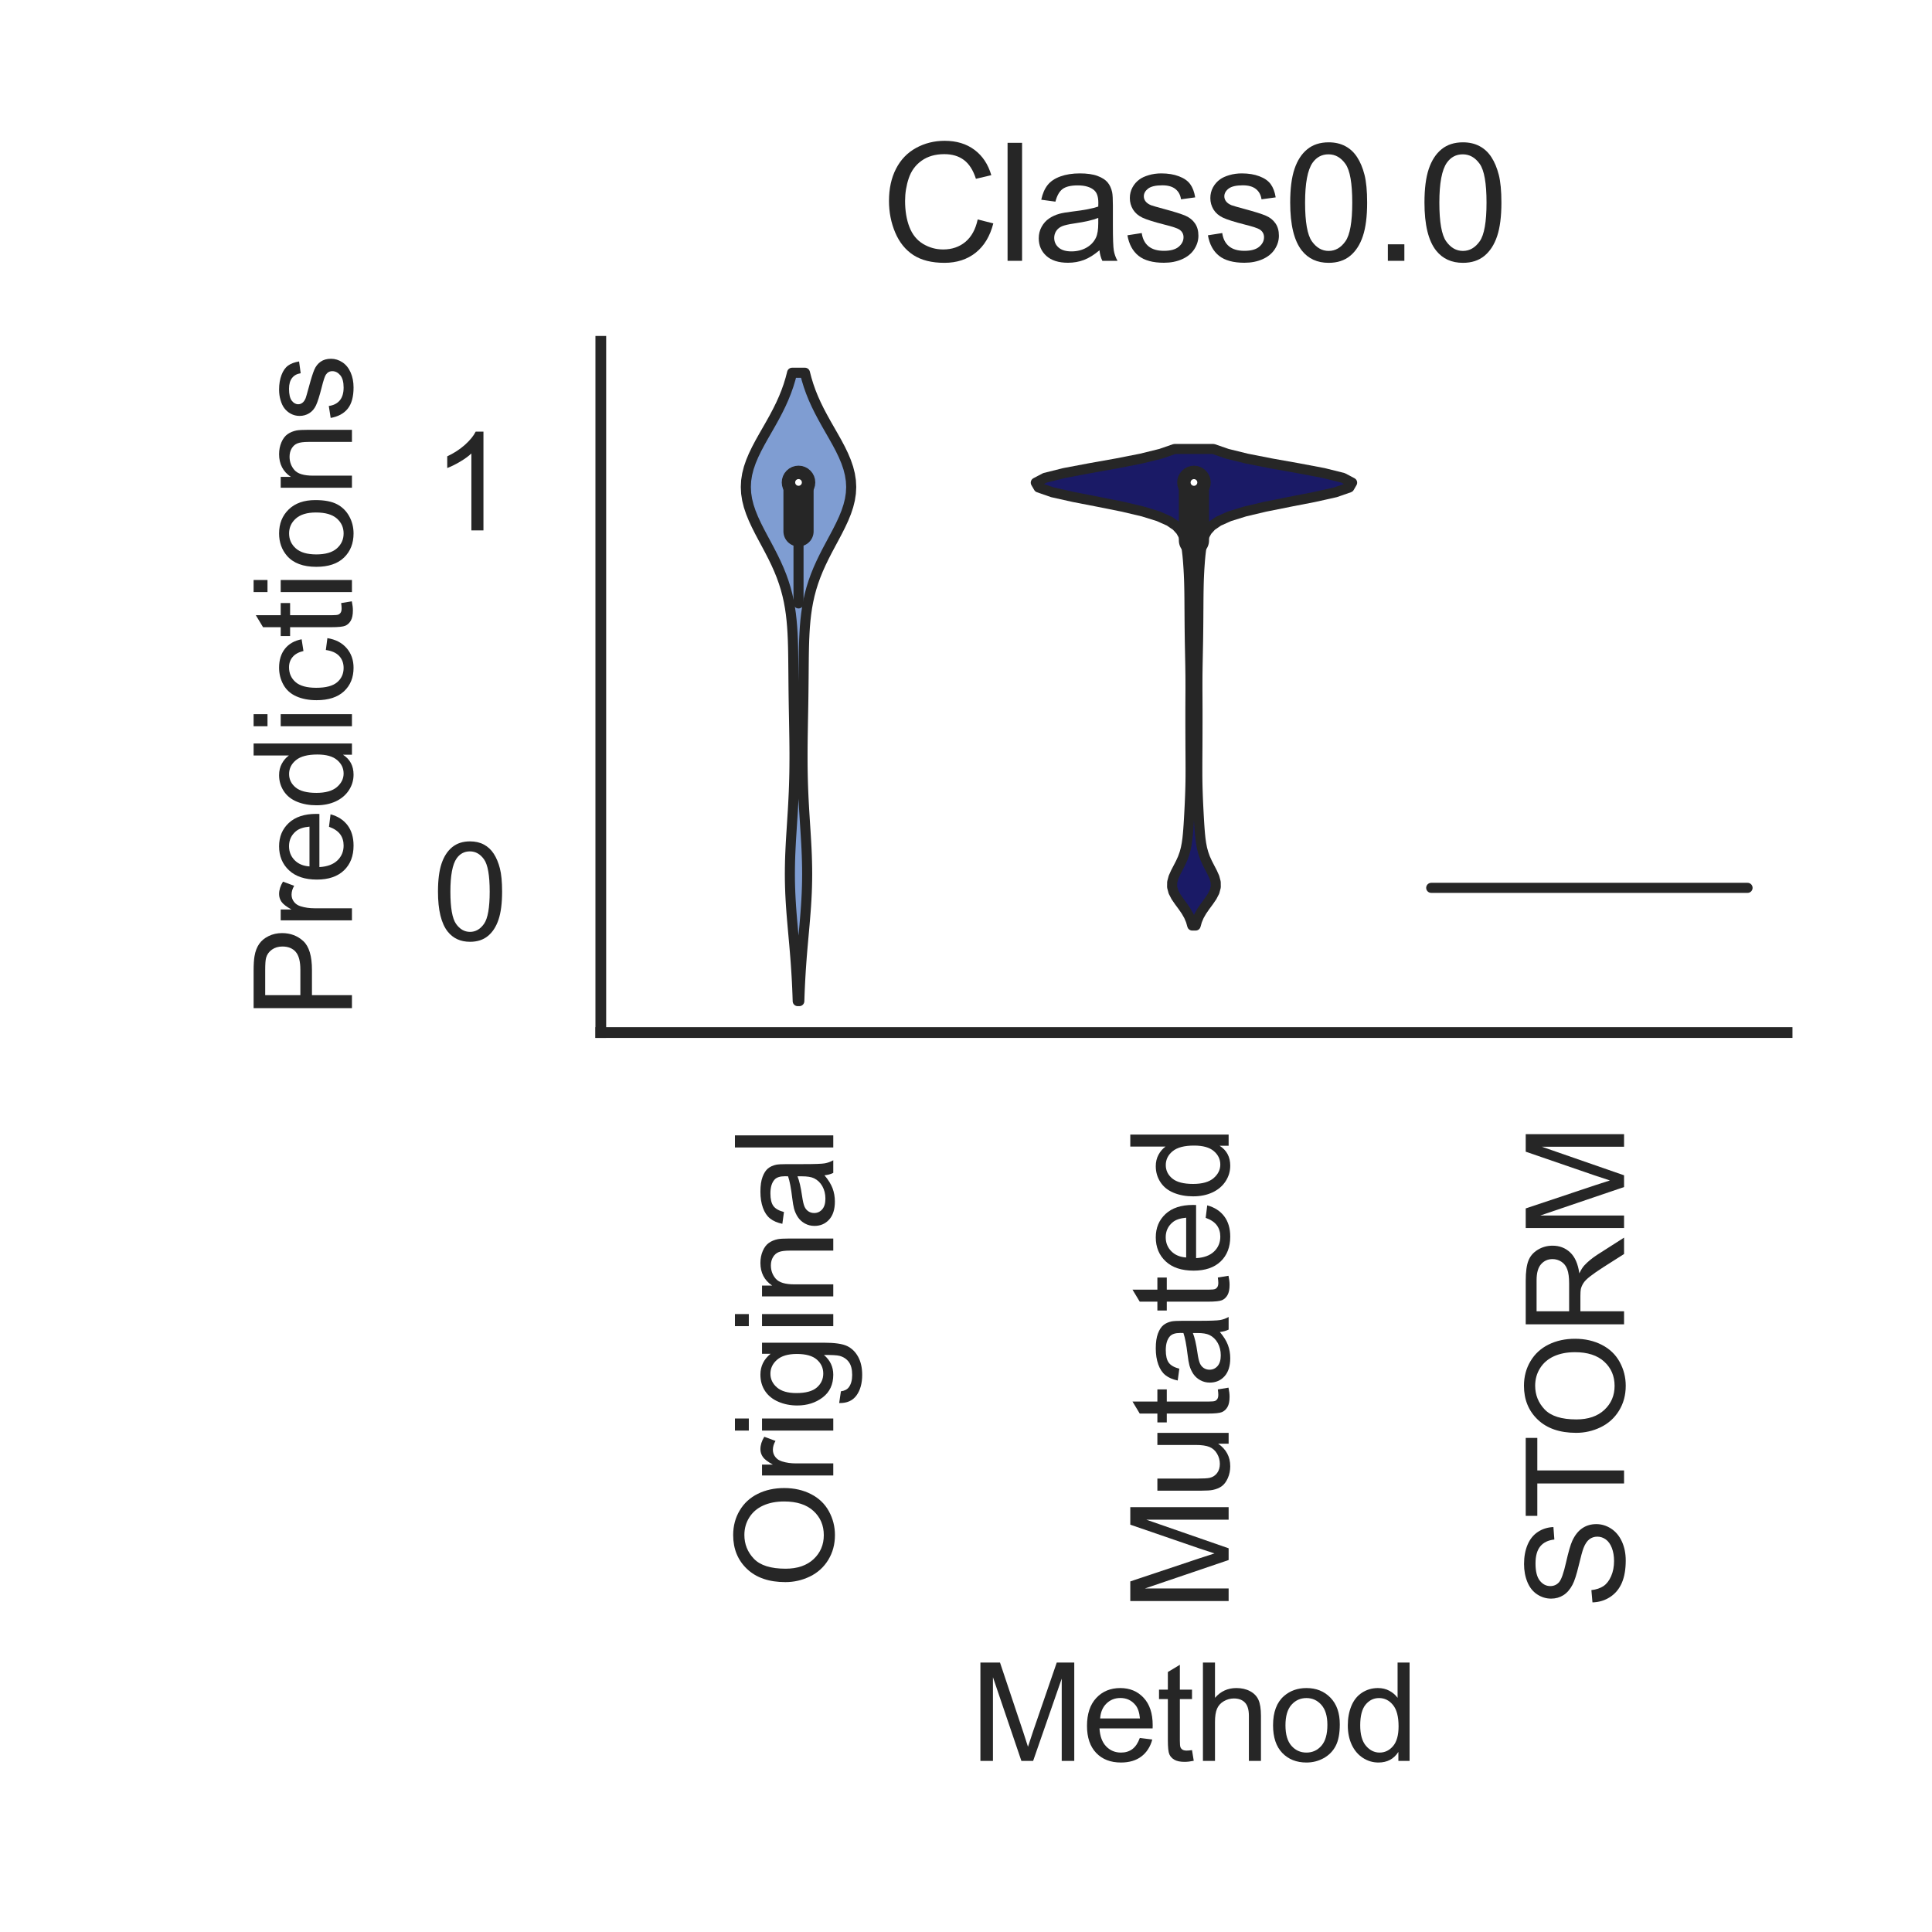 <?xml version="1.0" encoding="utf-8" standalone="no"?>
<!DOCTYPE svg PUBLIC "-//W3C//DTD SVG 1.1//EN"
  "http://www.w3.org/Graphics/SVG/1.1/DTD/svg11.dtd">
<svg height="144pt" version="1.1" viewBox="0 0 144 144" width="144pt" xmlns="http://www.w3.org/2000/svg" xmlns:xlink="http://www.w3.org/1999/xlink">
 <defs>
  <style type="text/css">*{stroke-linecap:butt;stroke-linejoin:round;}</style>
 </defs>
 <g id="figure_1">
  <g id="patch_1">
   <path d="M 0 144 
L 144 144 
L 144 0 
L 0 0 
z
" style="fill:#ffffff;"/>
  </g>
  <g id="axes_1">
   <g id="patch_2">
    <path d="M 44.78 76.96 
L 133.2 76.96 
L 133.2 25.44 
L 44.78 25.44 
z
" style="fill:#ffffff;"/>
   </g>
   <g id="matplotlib.axis_1">
    <g id="xtick_1">
     <g id="text_1">
      <!-- Original -->
      <g style="fill:#262626;" transform="translate(62.107 118.416)rotate(-90)scale(0.1 -0.1)">
       <defs>
        <path d="M 309 2231 
Q 309 3372 921 4017 
Q 1534 4663 2503 4663 
Q 3138 4663 3647 4359 
Q 4156 4056 4423 3514 
Q 4691 2972 4691 2284 
Q 4691 1588 4409 1038 
Q 4128 488 3612 205 
Q 3097 -78 2500 -78 
Q 1853 -78 1343 234 
Q 834 547 571 1087 
Q 309 1628 309 2231 
z
M 934 2222 
Q 934 1394 1379 917 
Q 1825 441 2497 441 
Q 3181 441 3623 922 
Q 4066 1403 4066 2288 
Q 4066 2847 3877 3264 
Q 3688 3681 3323 3911 
Q 2959 4141 2506 4141 
Q 1863 4141 1398 3698 
Q 934 3256 934 2222 
z
" id="ArialMT-4f" transform="scale(0.016)"/>
        <path d="M 416 0 
L 416 3319 
L 922 3319 
L 922 2816 
Q 1116 3169 1280 3281 
Q 1444 3394 1641 3394 
Q 1925 3394 2219 3213 
L 2025 2691 
Q 1819 2813 1613 2813 
Q 1428 2813 1281 2702 
Q 1134 2591 1072 2394 
Q 978 2094 978 1738 
L 978 0 
L 416 0 
z
" id="ArialMT-72" transform="scale(0.016)"/>
        <path d="M 425 3934 
L 425 4581 
L 988 4581 
L 988 3934 
L 425 3934 
z
M 425 0 
L 425 3319 
L 988 3319 
L 988 0 
L 425 0 
z
" id="ArialMT-69" transform="scale(0.016)"/>
        <path d="M 319 -275 
L 866 -356 
Q 900 -609 1056 -725 
Q 1266 -881 1628 -881 
Q 2019 -881 2231 -725 
Q 2444 -569 2519 -288 
Q 2563 -116 2559 434 
Q 2191 0 1641 0 
Q 956 0 581 494 
Q 206 988 206 1678 
Q 206 2153 378 2554 
Q 550 2956 876 3175 
Q 1203 3394 1644 3394 
Q 2231 3394 2613 2919 
L 2613 3319 
L 3131 3319 
L 3131 450 
Q 3131 -325 2973 -648 
Q 2816 -972 2473 -1159 
Q 2131 -1347 1631 -1347 
Q 1038 -1347 672 -1080 
Q 306 -813 319 -275 
z
M 784 1719 
Q 784 1066 1043 766 
Q 1303 466 1694 466 
Q 2081 466 2343 764 
Q 2606 1063 2606 1700 
Q 2606 2309 2336 2618 
Q 2066 2928 1684 2928 
Q 1309 2928 1046 2623 
Q 784 2319 784 1719 
z
" id="ArialMT-67" transform="scale(0.016)"/>
        <path d="M 422 0 
L 422 3319 
L 928 3319 
L 928 2847 
Q 1294 3394 1984 3394 
Q 2284 3394 2536 3286 
Q 2788 3178 2913 3003 
Q 3038 2828 3088 2588 
Q 3119 2431 3119 2041 
L 3119 0 
L 2556 0 
L 2556 2019 
Q 2556 2363 2490 2533 
Q 2425 2703 2258 2804 
Q 2091 2906 1866 2906 
Q 1506 2906 1245 2678 
Q 984 2450 984 1813 
L 984 0 
L 422 0 
z
" id="ArialMT-6e" transform="scale(0.016)"/>
        <path d="M 2588 409 
Q 2275 144 1986 34 
Q 1697 -75 1366 -75 
Q 819 -75 525 192 
Q 231 459 231 875 
Q 231 1119 342 1320 
Q 453 1522 633 1644 
Q 813 1766 1038 1828 
Q 1203 1872 1538 1913 
Q 2219 1994 2541 2106 
Q 2544 2222 2544 2253 
Q 2544 2597 2384 2738 
Q 2169 2928 1744 2928 
Q 1347 2928 1158 2789 
Q 969 2650 878 2297 
L 328 2372 
Q 403 2725 575 2942 
Q 747 3159 1072 3276 
Q 1397 3394 1825 3394 
Q 2250 3394 2515 3294 
Q 2781 3194 2906 3042 
Q 3031 2891 3081 2659 
Q 3109 2516 3109 2141 
L 3109 1391 
Q 3109 606 3145 398 
Q 3181 191 3288 0 
L 2700 0 
Q 2613 175 2588 409 
z
M 2541 1666 
Q 2234 1541 1622 1453 
Q 1275 1403 1131 1340 
Q 988 1278 909 1158 
Q 831 1038 831 891 
Q 831 666 1001 516 
Q 1172 366 1500 366 
Q 1825 366 2078 508 
Q 2331 650 2450 897 
Q 2541 1088 2541 1459 
L 2541 1666 
z
" id="ArialMT-61" transform="scale(0.016)"/>
        <path d="M 409 0 
L 409 4581 
L 972 4581 
L 972 0 
L 409 0 
z
" id="ArialMT-6c" transform="scale(0.016)"/>
       </defs>
       <use xlink:href="#ArialMT-4f"/>
       <use x="77.783" xlink:href="#ArialMT-72"/>
       <use x="111.084" xlink:href="#ArialMT-69"/>
       <use x="133.301" xlink:href="#ArialMT-67"/>
       <use x="188.916" xlink:href="#ArialMT-69"/>
       <use x="211.133" xlink:href="#ArialMT-6e"/>
       <use x="266.748" xlink:href="#ArialMT-61"/>
       <use x="322.363" xlink:href="#ArialMT-6c"/>
      </g>
     </g>
    </g>
    <g id="xtick_2">
     <g id="text_2">
      <!-- Mutated -->
      <g style="fill:#262626;" transform="translate(91.575 120.09)rotate(-90)scale(0.1 -0.1)">
       <defs>
        <path d="M 475 0 
L 475 4581 
L 1388 4581 
L 2472 1338 
Q 2622 884 2691 659 
Q 2769 909 2934 1394 
L 4031 4581 
L 4847 4581 
L 4847 0 
L 4263 0 
L 4263 3834 
L 2931 0 
L 2384 0 
L 1059 3900 
L 1059 0 
L 475 0 
z
" id="ArialMT-4d" transform="scale(0.016)"/>
        <path d="M 2597 0 
L 2597 488 
Q 2209 -75 1544 -75 
Q 1250 -75 995 37 
Q 741 150 617 320 
Q 494 491 444 738 
Q 409 903 409 1263 
L 409 3319 
L 972 3319 
L 972 1478 
Q 972 1038 1006 884 
Q 1059 663 1231 536 
Q 1403 409 1656 409 
Q 1909 409 2131 539 
Q 2353 669 2445 892 
Q 2538 1116 2538 1541 
L 2538 3319 
L 3100 3319 
L 3100 0 
L 2597 0 
z
" id="ArialMT-75" transform="scale(0.016)"/>
        <path d="M 1650 503 
L 1731 6 
Q 1494 -44 1306 -44 
Q 1000 -44 831 53 
Q 663 150 594 308 
Q 525 466 525 972 
L 525 2881 
L 113 2881 
L 113 3319 
L 525 3319 
L 525 4141 
L 1084 4478 
L 1084 3319 
L 1650 3319 
L 1650 2881 
L 1084 2881 
L 1084 941 
Q 1084 700 1114 631 
Q 1144 563 1211 522 
Q 1278 481 1403 481 
Q 1497 481 1650 503 
z
" id="ArialMT-74" transform="scale(0.016)"/>
        <path d="M 2694 1069 
L 3275 997 
Q 3138 488 2766 206 
Q 2394 -75 1816 -75 
Q 1088 -75 661 373 
Q 234 822 234 1631 
Q 234 2469 665 2931 
Q 1097 3394 1784 3394 
Q 2450 3394 2872 2941 
Q 3294 2488 3294 1666 
Q 3294 1616 3291 1516 
L 816 1516 
Q 847 969 1125 678 
Q 1403 388 1819 388 
Q 2128 388 2347 550 
Q 2566 713 2694 1069 
z
M 847 1978 
L 2700 1978 
Q 2663 2397 2488 2606 
Q 2219 2931 1791 2931 
Q 1403 2931 1139 2672 
Q 875 2413 847 1978 
z
" id="ArialMT-65" transform="scale(0.016)"/>
        <path d="M 2575 0 
L 2575 419 
Q 2259 -75 1647 -75 
Q 1250 -75 917 144 
Q 584 363 401 755 
Q 219 1147 219 1656 
Q 219 2153 384 2558 
Q 550 2963 881 3178 
Q 1213 3394 1622 3394 
Q 1922 3394 2156 3267 
Q 2391 3141 2538 2938 
L 2538 4581 
L 3097 4581 
L 3097 0 
L 2575 0 
z
M 797 1656 
Q 797 1019 1065 703 
Q 1334 388 1700 388 
Q 2069 388 2326 689 
Q 2584 991 2584 1609 
Q 2584 2291 2321 2609 
Q 2059 2928 1675 2928 
Q 1300 2928 1048 2622 
Q 797 2316 797 1656 
z
" id="ArialMT-64" transform="scale(0.016)"/>
       </defs>
       <use xlink:href="#ArialMT-4d"/>
       <use x="83.301" xlink:href="#ArialMT-75"/>
       <use x="138.916" xlink:href="#ArialMT-74"/>
       <use x="166.699" xlink:href="#ArialMT-61"/>
       <use x="222.314" xlink:href="#ArialMT-74"/>
       <use x="250.098" xlink:href="#ArialMT-65"/>
       <use x="305.713" xlink:href="#ArialMT-64"/>
      </g>
     </g>
    </g>
    <g id="xtick_3">
     <g id="text_3">
      <!-- STORM -->
      <g style="fill:#262626;" transform="translate(121.048 119.893)rotate(-90)scale(0.1 -0.1)">
       <defs>
        <path d="M 288 1472 
L 859 1522 
Q 900 1178 1048 958 
Q 1197 738 1509 602 
Q 1822 466 2213 466 
Q 2559 466 2825 569 
Q 3091 672 3220 851 
Q 3350 1031 3350 1244 
Q 3350 1459 3225 1620 
Q 3100 1781 2813 1891 
Q 2628 1963 1997 2114 
Q 1366 2266 1113 2400 
Q 784 2572 623 2826 
Q 463 3081 463 3397 
Q 463 3744 659 4045 
Q 856 4347 1234 4503 
Q 1613 4659 2075 4659 
Q 2584 4659 2973 4495 
Q 3363 4331 3572 4012 
Q 3781 3694 3797 3291 
L 3216 3247 
Q 3169 3681 2898 3903 
Q 2628 4125 2100 4125 
Q 1550 4125 1298 3923 
Q 1047 3722 1047 3438 
Q 1047 3191 1225 3031 
Q 1400 2872 2139 2705 
Q 2878 2538 3153 2413 
Q 3553 2228 3743 1945 
Q 3934 1663 3934 1294 
Q 3934 928 3725 604 
Q 3516 281 3123 101 
Q 2731 -78 2241 -78 
Q 1619 -78 1198 103 
Q 778 284 539 648 
Q 300 1013 288 1472 
z
" id="ArialMT-53" transform="scale(0.016)"/>
        <path d="M 1659 0 
L 1659 4041 
L 150 4041 
L 150 4581 
L 3781 4581 
L 3781 4041 
L 2266 4041 
L 2266 0 
L 1659 0 
z
" id="ArialMT-54" transform="scale(0.016)"/>
        <path d="M 503 0 
L 503 4581 
L 2534 4581 
Q 3147 4581 3465 4457 
Q 3784 4334 3975 4021 
Q 4166 3709 4166 3331 
Q 4166 2844 3850 2509 
Q 3534 2175 2875 2084 
Q 3116 1969 3241 1856 
Q 3506 1613 3744 1247 
L 4541 0 
L 3778 0 
L 3172 953 
Q 2906 1366 2734 1584 
Q 2563 1803 2427 1890 
Q 2291 1978 2150 2013 
Q 2047 2034 1813 2034 
L 1109 2034 
L 1109 0 
L 503 0 
z
M 1109 2559 
L 2413 2559 
Q 2828 2559 3062 2645 
Q 3297 2731 3419 2920 
Q 3541 3109 3541 3331 
Q 3541 3656 3305 3865 
Q 3069 4075 2559 4075 
L 1109 4075 
L 1109 2559 
z
" id="ArialMT-52" transform="scale(0.016)"/>
       </defs>
       <use xlink:href="#ArialMT-53"/>
       <use x="66.699" xlink:href="#ArialMT-54"/>
       <use x="126.033" xlink:href="#ArialMT-4f"/>
       <use x="203.816" xlink:href="#ArialMT-52"/>
       <use x="276.033" xlink:href="#ArialMT-4d"/>
      </g>
     </g>
    </g>
    <g id="text_4">
     <!-- Method -->
     <g style="fill:#262626;" transform="translate(72.314 131.248)scale(0.1 -0.1)">
      <defs>
       <path d="M 422 0 
L 422 4581 
L 984 4581 
L 984 2938 
Q 1378 3394 1978 3394 
Q 2347 3394 2619 3248 
Q 2891 3103 3008 2847 
Q 3125 2591 3125 2103 
L 3125 0 
L 2563 0 
L 2563 2103 
Q 2563 2525 2380 2717 
Q 2197 2909 1863 2909 
Q 1613 2909 1392 2779 
Q 1172 2650 1078 2428 
Q 984 2206 984 1816 
L 984 0 
L 422 0 
z
" id="ArialMT-68" transform="scale(0.016)"/>
       <path d="M 213 1659 
Q 213 2581 725 3025 
Q 1153 3394 1769 3394 
Q 2453 3394 2887 2945 
Q 3322 2497 3322 1706 
Q 3322 1066 3130 698 
Q 2938 331 2570 128 
Q 2203 -75 1769 -75 
Q 1072 -75 642 372 
Q 213 819 213 1659 
z
M 791 1659 
Q 791 1022 1069 705 
Q 1347 388 1769 388 
Q 2188 388 2466 706 
Q 2744 1025 2744 1678 
Q 2744 2294 2464 2611 
Q 2184 2928 1769 2928 
Q 1347 2928 1069 2612 
Q 791 2297 791 1659 
z
" id="ArialMT-6f" transform="scale(0.016)"/>
      </defs>
      <use xlink:href="#ArialMT-4d"/>
      <use x="83.301" xlink:href="#ArialMT-65"/>
      <use x="138.916" xlink:href="#ArialMT-74"/>
      <use x="166.699" xlink:href="#ArialMT-68"/>
      <use x="222.314" xlink:href="#ArialMT-6f"/>
      <use x="277.93" xlink:href="#ArialMT-64"/>
     </g>
    </g>
   </g>
   <g id="matplotlib.axis_2">
    <g id="ytick_1">
     <g id="text_5">
      <!-- 0 -->
      <g style="fill:#262626;" transform="translate(32.219 70.071)scale(0.1 -0.1)">
       <defs>
        <path d="M 266 2259 
Q 266 3072 433 3567 
Q 600 4063 929 4331 
Q 1259 4600 1759 4600 
Q 2128 4600 2406 4451 
Q 2684 4303 2865 4023 
Q 3047 3744 3150 3342 
Q 3253 2941 3253 2259 
Q 3253 1453 3087 958 
Q 2922 463 2592 192 
Q 2263 -78 1759 -78 
Q 1097 -78 719 397 
Q 266 969 266 2259 
z
M 844 2259 
Q 844 1131 1108 757 
Q 1372 384 1759 384 
Q 2147 384 2411 759 
Q 2675 1134 2675 2259 
Q 2675 3391 2411 3762 
Q 2147 4134 1753 4134 
Q 1366 4134 1134 3806 
Q 844 3388 844 2259 
z
" id="ArialMT-30" transform="scale(0.016)"/>
       </defs>
       <use xlink:href="#ArialMT-30"/>
      </g>
     </g>
    </g>
    <g id="ytick_2">
     <g id="text_6">
      <!-- 1 -->
      <g style="fill:#262626;" transform="translate(32.219 39.533)scale(0.1 -0.1)">
       <defs>
        <path d="M 2384 0 
L 1822 0 
L 1822 3584 
Q 1619 3391 1289 3197 
Q 959 3003 697 2906 
L 697 3450 
Q 1169 3672 1522 3987 
Q 1875 4303 2022 4600 
L 2384 4600 
L 2384 0 
z
" id="ArialMT-31" transform="scale(0.016)"/>
       </defs>
       <use xlink:href="#ArialMT-31"/>
      </g>
     </g>
    </g>
    <g id="text_7">
     <!-- Predictions -->
     <g style="fill:#262626;" transform="translate(26.232 75.933)rotate(-90)scale(0.1 -0.1)">
      <defs>
       <path d="M 494 0 
L 494 4581 
L 2222 4581 
Q 2678 4581 2919 4538 
Q 3256 4481 3484 4323 
Q 3713 4166 3852 3881 
Q 3991 3597 3991 3256 
Q 3991 2672 3619 2267 
Q 3247 1863 2275 1863 
L 1100 1863 
L 1100 0 
L 494 0 
z
M 1100 2403 
L 2284 2403 
Q 2872 2403 3119 2622 
Q 3366 2841 3366 3238 
Q 3366 3525 3220 3729 
Q 3075 3934 2838 4000 
Q 2684 4041 2272 4041 
L 1100 4041 
L 1100 2403 
z
" id="ArialMT-50" transform="scale(0.016)"/>
       <path d="M 2588 1216 
L 3141 1144 
Q 3050 572 2676 248 
Q 2303 -75 1759 -75 
Q 1078 -75 664 370 
Q 250 816 250 1647 
Q 250 2184 428 2587 
Q 606 2991 970 3192 
Q 1334 3394 1763 3394 
Q 2303 3394 2647 3120 
Q 2991 2847 3088 2344 
L 2541 2259 
Q 2463 2594 2264 2762 
Q 2066 2931 1784 2931 
Q 1359 2931 1093 2626 
Q 828 2322 828 1663 
Q 828 994 1084 691 
Q 1341 388 1753 388 
Q 2084 388 2306 591 
Q 2528 794 2588 1216 
z
" id="ArialMT-63" transform="scale(0.016)"/>
       <path d="M 197 991 
L 753 1078 
Q 800 744 1014 566 
Q 1228 388 1613 388 
Q 2000 388 2187 545 
Q 2375 703 2375 916 
Q 2375 1106 2209 1216 
Q 2094 1291 1634 1406 
Q 1016 1563 777 1677 
Q 538 1791 414 1992 
Q 291 2194 291 2438 
Q 291 2659 392 2848 
Q 494 3038 669 3163 
Q 800 3259 1026 3326 
Q 1253 3394 1513 3394 
Q 1903 3394 2198 3281 
Q 2494 3169 2634 2976 
Q 2775 2784 2828 2463 
L 2278 2388 
Q 2241 2644 2061 2787 
Q 1881 2931 1553 2931 
Q 1166 2931 1000 2803 
Q 834 2675 834 2503 
Q 834 2394 903 2306 
Q 972 2216 1119 2156 
Q 1203 2125 1616 2013 
Q 2213 1853 2448 1751 
Q 2684 1650 2818 1456 
Q 2953 1263 2953 975 
Q 2953 694 2789 445 
Q 2625 197 2315 61 
Q 2006 -75 1616 -75 
Q 969 -75 630 194 
Q 291 463 197 991 
z
" id="ArialMT-73" transform="scale(0.016)"/>
      </defs>
      <use xlink:href="#ArialMT-50"/>
      <use x="66.699" xlink:href="#ArialMT-72"/>
      <use x="100" xlink:href="#ArialMT-65"/>
      <use x="155.615" xlink:href="#ArialMT-64"/>
      <use x="211.23" xlink:href="#ArialMT-69"/>
      <use x="233.447" xlink:href="#ArialMT-63"/>
      <use x="283.447" xlink:href="#ArialMT-74"/>
      <use x="311.23" xlink:href="#ArialMT-69"/>
      <use x="333.447" xlink:href="#ArialMT-6f"/>
      <use x="389.062" xlink:href="#ArialMT-6e"/>
      <use x="444.678" xlink:href="#ArialMT-73"/>
     </g>
    </g>
   </g>
   <g id="PolyCollection_1">
    <defs>
     <path d="M 59.576 -69.382 
L 59.457 -69.382 
L 59.441 -69.855 
L 59.422 -70.328 
L 59.4 -70.801 
L 59.374 -71.274 
L 59.344 -71.747 
L 59.312 -72.22 
L 59.276 -72.693 
L 59.237 -73.167 
L 59.197 -73.64 
L 59.154 -74.113 
L 59.112 -74.586 
L 59.07 -75.059 
L 59.029 -75.532 
L 58.991 -76.005 
L 58.957 -76.478 
L 58.928 -76.951 
L 58.904 -77.424 
L 58.887 -77.898 
L 58.876 -78.371 
L 58.873 -78.844 
L 58.876 -79.317 
L 58.885 -79.79 
L 58.9 -80.263 
L 58.921 -80.736 
L 58.945 -81.209 
L 58.973 -81.682 
L 59.003 -82.155 
L 59.033 -82.628 
L 59.063 -83.102 
L 59.093 -83.575 
L 59.12 -84.048 
L 59.144 -84.521 
L 59.166 -84.994 
L 59.183 -85.467 
L 59.197 -85.94 
L 59.208 -86.413 
L 59.214 -86.886 
L 59.217 -87.359 
L 59.218 -87.833 
L 59.215 -88.306 
L 59.21 -88.779 
L 59.203 -89.252 
L 59.195 -89.725 
L 59.187 -90.198 
L 59.178 -90.671 
L 59.169 -91.144 
L 59.161 -91.617 
L 59.154 -92.09 
L 59.148 -92.563 
L 59.143 -93.037 
L 59.139 -93.51 
L 59.135 -93.983 
L 59.13 -94.456 
L 59.125 -94.929 
L 59.118 -95.402 
L 59.108 -95.875 
L 59.093 -96.348 
L 59.071 -96.821 
L 59.041 -97.294 
L 59 -97.767 
L 58.947 -98.241 
L 58.878 -98.714 
L 58.792 -99.187 
L 58.687 -99.66 
L 58.561 -100.133 
L 58.413 -100.606 
L 58.244 -101.079 
L 58.052 -101.552 
L 57.841 -102.025 
L 57.612 -102.498 
L 57.369 -102.972 
L 57.118 -103.445 
L 56.863 -103.918 
L 56.613 -104.391 
L 56.375 -104.864 
L 56.156 -105.337 
L 55.964 -105.81 
L 55.805 -106.283 
L 55.687 -106.756 
L 55.614 -107.229 
L 55.59 -107.702 
L 55.614 -108.176 
L 55.688 -108.649 
L 55.808 -109.122 
L 55.971 -109.595 
L 56.17 -110.068 
L 56.399 -110.541 
L 56.649 -111.014 
L 56.914 -111.487 
L 57.185 -111.96 
L 57.455 -112.433 
L 57.718 -112.907 
L 57.967 -113.38 
L 58.2 -113.853 
L 58.412 -114.326 
L 58.602 -114.799 
L 58.77 -115.272 
L 58.915 -115.745 
L 59.038 -116.218 
L 59.996 -116.218 
L 59.996 -116.218 
L 60.119 -115.745 
L 60.264 -115.272 
L 60.431 -114.799 
L 60.621 -114.326 
L 60.834 -113.853 
L 61.066 -113.38 
L 61.316 -112.907 
L 61.578 -112.433 
L 61.848 -111.96 
L 62.119 -111.487 
L 62.384 -111.014 
L 62.635 -110.541 
L 62.863 -110.068 
L 63.062 -109.595 
L 63.225 -109.122 
L 63.345 -108.649 
L 63.419 -108.176 
L 63.444 -107.702 
L 63.419 -107.229 
L 63.346 -106.756 
L 63.228 -106.283 
L 63.07 -105.81 
L 62.878 -105.337 
L 62.658 -104.864 
L 62.42 -104.391 
L 62.17 -103.918 
L 61.916 -103.445 
L 61.664 -102.972 
L 61.422 -102.498 
L 61.193 -102.025 
L 60.981 -101.552 
L 60.79 -101.079 
L 60.62 -100.606 
L 60.472 -100.133 
L 60.346 -99.66 
L 60.241 -99.187 
L 60.155 -98.714 
L 60.087 -98.241 
L 60.033 -97.767 
L 59.992 -97.294 
L 59.962 -96.821 
L 59.94 -96.348 
L 59.925 -95.875 
L 59.915 -95.402 
L 59.908 -94.929 
L 59.903 -94.456 
L 59.899 -93.983 
L 59.895 -93.51 
L 59.89 -93.037 
L 59.885 -92.563 
L 59.879 -92.09 
L 59.872 -91.617 
L 59.864 -91.144 
L 59.855 -90.671 
L 59.846 -90.198 
L 59.838 -89.725 
L 59.83 -89.252 
L 59.823 -88.779 
L 59.818 -88.306 
L 59.816 -87.833 
L 59.816 -87.359 
L 59.819 -86.886 
L 59.826 -86.413 
L 59.836 -85.94 
L 59.85 -85.467 
L 59.868 -84.994 
L 59.889 -84.521 
L 59.914 -84.048 
L 59.941 -83.575 
L 59.97 -83.102 
L 60 -82.628 
L 60.031 -82.155 
L 60.06 -81.682 
L 60.088 -81.209 
L 60.113 -80.736 
L 60.133 -80.263 
L 60.148 -79.79 
L 60.158 -79.317 
L 60.161 -78.844 
L 60.157 -78.371 
L 60.146 -77.898 
L 60.129 -77.424 
L 60.105 -76.951 
L 60.076 -76.478 
L 60.042 -76.005 
L 60.004 -75.532 
L 59.964 -75.059 
L 59.922 -74.586 
L 59.879 -74.113 
L 59.837 -73.64 
L 59.796 -73.167 
L 59.757 -72.693 
L 59.722 -72.22 
L 59.689 -71.747 
L 59.66 -71.274 
L 59.634 -70.801 
L 59.611 -70.328 
L 59.592 -69.855 
L 59.576 -69.382 
z
" id="m93ef990c6c" style="stroke:#262626;stroke-width:0.75;"/>
    </defs>
    <g clip-path="url(#pa91cbcf0ac)">
     <use style="fill:#7f9dd2;stroke:#262626;stroke-width:0.75;" x="0" xlink:href="#m93ef990c6c" y="144"/>
    </g>
   </g>
   <g id="PolyCollection_2">
    <defs>
     <path d="M 89.118 -75.017 
L 88.862 -75.017 
L 88.76 -75.376 
L 88.608 -75.735 
L 88.403 -76.094 
L 88.156 -76.453 
L 87.891 -76.811 
L 87.645 -77.17 
L 87.459 -77.529 
L 87.363 -77.888 
L 87.368 -78.246 
L 87.464 -78.605 
L 87.624 -78.964 
L 87.811 -79.323 
L 87.996 -79.682 
L 88.158 -80.04 
L 88.286 -80.399 
L 88.383 -80.758 
L 88.452 -81.117 
L 88.503 -81.475 
L 88.54 -81.834 
L 88.57 -82.193 
L 88.595 -82.552 
L 88.617 -82.911 
L 88.637 -83.269 
L 88.656 -83.628 
L 88.674 -83.987 
L 88.69 -84.346 
L 88.705 -84.705 
L 88.717 -85.063 
L 88.727 -85.422 
L 88.734 -85.781 
L 88.738 -86.14 
L 88.739 -86.498 
L 88.739 -86.857 
L 88.738 -87.216 
L 88.736 -87.575 
L 88.734 -87.934 
L 88.731 -88.292 
L 88.73 -88.651 
L 88.728 -89.01 
L 88.727 -89.369 
L 88.726 -89.727 
L 88.725 -90.086 
L 88.725 -90.445 
L 88.725 -90.804 
L 88.725 -91.163 
L 88.727 -91.521 
L 88.728 -91.88 
L 88.73 -92.239 
L 88.732 -92.598 
L 88.732 -92.956 
L 88.731 -93.315 
L 88.729 -93.674 
L 88.724 -94.033 
L 88.719 -94.392 
L 88.712 -94.75 
L 88.705 -95.109 
L 88.698 -95.468 
L 88.691 -95.827 
L 88.684 -96.185 
L 88.679 -96.544 
L 88.674 -96.903 
L 88.67 -97.262 
L 88.667 -97.621 
L 88.664 -97.979 
L 88.662 -98.338 
L 88.659 -98.697 
L 88.657 -99.056 
L 88.654 -99.415 
L 88.65 -99.773 
L 88.644 -100.132 
L 88.636 -100.491 
L 88.625 -100.85 
L 88.609 -101.208 
L 88.59 -101.567 
L 88.566 -101.926 
L 88.539 -102.285 
L 88.505 -102.644 
L 88.463 -103.002 
L 88.407 -103.361 
L 88.327 -103.72 
L 88.205 -104.079 
L 88.006 -104.437 
L 87.681 -104.796 
L 87.158 -105.155 
L 86.353 -105.514 
L 85.199 -105.873 
L 83.685 -106.231 
L 81.897 -106.59 
L 80.046 -106.949 
L 78.44 -107.308 
L 77.409 -107.666 
L 77.201 -108.025 
L 77.884 -108.384 
L 79.322 -108.743 
L 81.221 -109.102 
L 83.23 -109.46 
L 85.053 -109.819 
L 86.51 -110.178 
L 87.55 -110.537 
L 90.43 -110.537 
L 90.43 -110.537 
L 91.47 -110.178 
L 92.927 -109.819 
L 94.75 -109.46 
L 96.759 -109.102 
L 98.658 -108.743 
L 100.096 -108.384 
L 100.779 -108.025 
L 100.571 -107.666 
L 99.54 -107.308 
L 97.934 -106.949 
L 96.083 -106.59 
L 94.295 -106.231 
L 92.781 -105.873 
L 91.627 -105.514 
L 90.822 -105.155 
L 90.299 -104.796 
L 89.974 -104.437 
L 89.775 -104.079 
L 89.653 -103.72 
L 89.573 -103.361 
L 89.517 -103.002 
L 89.475 -102.644 
L 89.441 -102.285 
L 89.414 -101.926 
L 89.39 -101.567 
L 89.371 -101.208 
L 89.355 -100.85 
L 89.344 -100.491 
L 89.336 -100.132 
L 89.33 -99.773 
L 89.326 -99.415 
L 89.323 -99.056 
L 89.321 -98.697 
L 89.318 -98.338 
L 89.316 -97.979 
L 89.313 -97.621 
L 89.31 -97.262 
L 89.306 -96.903 
L 89.301 -96.544 
L 89.296 -96.185 
L 89.289 -95.827 
L 89.282 -95.468 
L 89.275 -95.109 
L 89.268 -94.75 
L 89.261 -94.392 
L 89.256 -94.033 
L 89.251 -93.674 
L 89.249 -93.315 
L 89.248 -92.956 
L 89.248 -92.598 
L 89.25 -92.239 
L 89.252 -91.88 
L 89.253 -91.521 
L 89.255 -91.163 
L 89.255 -90.804 
L 89.255 -90.445 
L 89.255 -90.086 
L 89.254 -89.727 
L 89.253 -89.369 
L 89.252 -89.01 
L 89.25 -88.651 
L 89.249 -88.292 
L 89.246 -87.934 
L 89.244 -87.575 
L 89.242 -87.216 
L 89.241 -86.857 
L 89.241 -86.498 
L 89.242 -86.14 
L 89.246 -85.781 
L 89.253 -85.422 
L 89.263 -85.063 
L 89.275 -84.705 
L 89.29 -84.346 
L 89.306 -83.987 
L 89.324 -83.628 
L 89.343 -83.269 
L 89.363 -82.911 
L 89.385 -82.552 
L 89.41 -82.193 
L 89.44 -81.834 
L 89.477 -81.475 
L 89.528 -81.117 
L 89.597 -80.758 
L 89.694 -80.399 
L 89.822 -80.04 
L 89.984 -79.682 
L 90.169 -79.323 
L 90.356 -78.964 
L 90.516 -78.605 
L 90.612 -78.246 
L 90.617 -77.888 
L 90.521 -77.529 
L 90.335 -77.17 
L 90.089 -76.811 
L 89.824 -76.453 
L 89.577 -76.094 
L 89.372 -75.735 
L 89.22 -75.376 
L 89.118 -75.017 
z
" id="me3aa06f657" style="stroke:#262626;stroke-width:0.75;"/>
    </defs>
    <g clip-path="url(#pa91cbcf0ac)">
     <use style="fill:#1a1a66;stroke:#262626;stroke-width:0.75;" x="0" xlink:href="#me3aa06f657" y="144"/>
    </g>
   </g>
   <g id="line2d_1">
    <path clip-path="url(#pa91cbcf0ac)" d="M 59.517 44.976 
L 59.517 35.954 
" style="fill:none;stroke:#262626;stroke-linecap:round;stroke-width:0.75;"/>
   </g>
   <g id="line2d_2">
    <path clip-path="url(#pa91cbcf0ac)" d="M 59.517 39.605 
L 59.517 35.954 
" style="fill:none;stroke:#262626;stroke-linecap:round;stroke-width:2.25;"/>
   </g>
   <g id="line2d_3">
    <path clip-path="url(#pa91cbcf0ac)" d="M 88.99 46.776 
L 88.99 35.954 
" style="fill:none;stroke:#262626;stroke-linecap:round;stroke-width:0.75;"/>
   </g>
   <g id="line2d_4">
    <path clip-path="url(#pa91cbcf0ac)" d="M 88.99 40.283 
L 88.99 35.954 
" style="fill:none;stroke:#262626;stroke-linecap:round;stroke-width:2.25;"/>
   </g>
   <g id="line2d_5">
    <path clip-path="url(#pa91cbcf0ac)" d="M 106.674 66.175 
L 130.253 66.175 
" style="fill:none;stroke:#262626;stroke-linecap:round;stroke-width:0.75;"/>
   </g>
   <g id="patch_3">
    <path d="M 44.78 76.96 
L 44.78 25.44 
" style="fill:none;stroke:#262626;stroke-linecap:square;stroke-linejoin:miter;stroke-width:0.8;"/>
   </g>
   <g id="patch_4">
    <path d="M 44.78 76.96 
L 133.2 76.96 
" style="fill:none;stroke:#262626;stroke-linecap:square;stroke-linejoin:miter;stroke-width:0.8;"/>
   </g>
   <g id="PathCollection_1">
    <defs>
     <path d="M 0 0.75 
C 0.199 0.75 0.39 0.671 0.53 0.53 
C 0.671 0.39 0.75 0.199 0.75 0 
C 0.75 -0.199 0.671 -0.39 0.53 -0.53 
C 0.39 -0.671 0.199 -0.75 0 -0.75 
C -0.199 -0.75 -0.39 -0.671 -0.53 -0.53 
C -0.671 -0.39 -0.75 -0.199 -0.75 0 
C -0.75 0.199 -0.671 0.39 -0.53 0.53 
C -0.39 0.671 -0.199 0.75 0 0.75 
z
" id="m2a66a1e0a4" style="stroke:#262626;"/>
    </defs>
    <g clip-path="url(#pa91cbcf0ac)">
     <use style="fill:#ffffff;stroke:#262626;" x="59.517" xlink:href="#m2a66a1e0a4" y="35.958"/>
    </g>
   </g>
   <g id="PathCollection_2">
    <g clip-path="url(#pa91cbcf0ac)">
     <use style="fill:#ffffff;stroke:#262626;" x="88.99" xlink:href="#m2a66a1e0a4" y="35.96"/>
    </g>
   </g>
   <g id="text_8">
    <!-- Class0.0 -->
    <g style="fill:#262626;" transform="translate(65.647 19.44)scale(0.12 -0.12)">
     <defs>
      <path d="M 3763 1606 
L 4369 1453 
Q 4178 706 3683 314 
Q 3188 -78 2472 -78 
Q 1731 -78 1267 223 
Q 803 525 561 1097 
Q 319 1669 319 2325 
Q 319 3041 592 3573 
Q 866 4106 1370 4382 
Q 1875 4659 2481 4659 
Q 3169 4659 3637 4309 
Q 4106 3959 4291 3325 
L 3694 3184 
Q 3534 3684 3231 3912 
Q 2928 4141 2469 4141 
Q 1941 4141 1586 3887 
Q 1231 3634 1087 3207 
Q 944 2781 944 2328 
Q 944 1744 1114 1308 
Q 1284 872 1643 656 
Q 2003 441 2422 441 
Q 2931 441 3284 734 
Q 3638 1028 3763 1606 
z
" id="ArialMT-43" transform="scale(0.016)"/>
      <path d="M 581 0 
L 581 641 
L 1222 641 
L 1222 0 
L 581 0 
z
" id="ArialMT-2e" transform="scale(0.016)"/>
     </defs>
     <use xlink:href="#ArialMT-43"/>
     <use x="72.217" xlink:href="#ArialMT-6c"/>
     <use x="94.434" xlink:href="#ArialMT-61"/>
     <use x="150.049" xlink:href="#ArialMT-73"/>
     <use x="200.049" xlink:href="#ArialMT-73"/>
     <use x="250.049" xlink:href="#ArialMT-30"/>
     <use x="305.664" xlink:href="#ArialMT-2e"/>
     <use x="333.447" xlink:href="#ArialMT-30"/>
    </g>
   </g>
  </g>
 </g>
 <defs>
  <clipPath id="pa91cbcf0ac">
   <rect height="51.52" width="88.42" x="44.78" y="25.44"/>
  </clipPath>
 </defs>
</svg>
